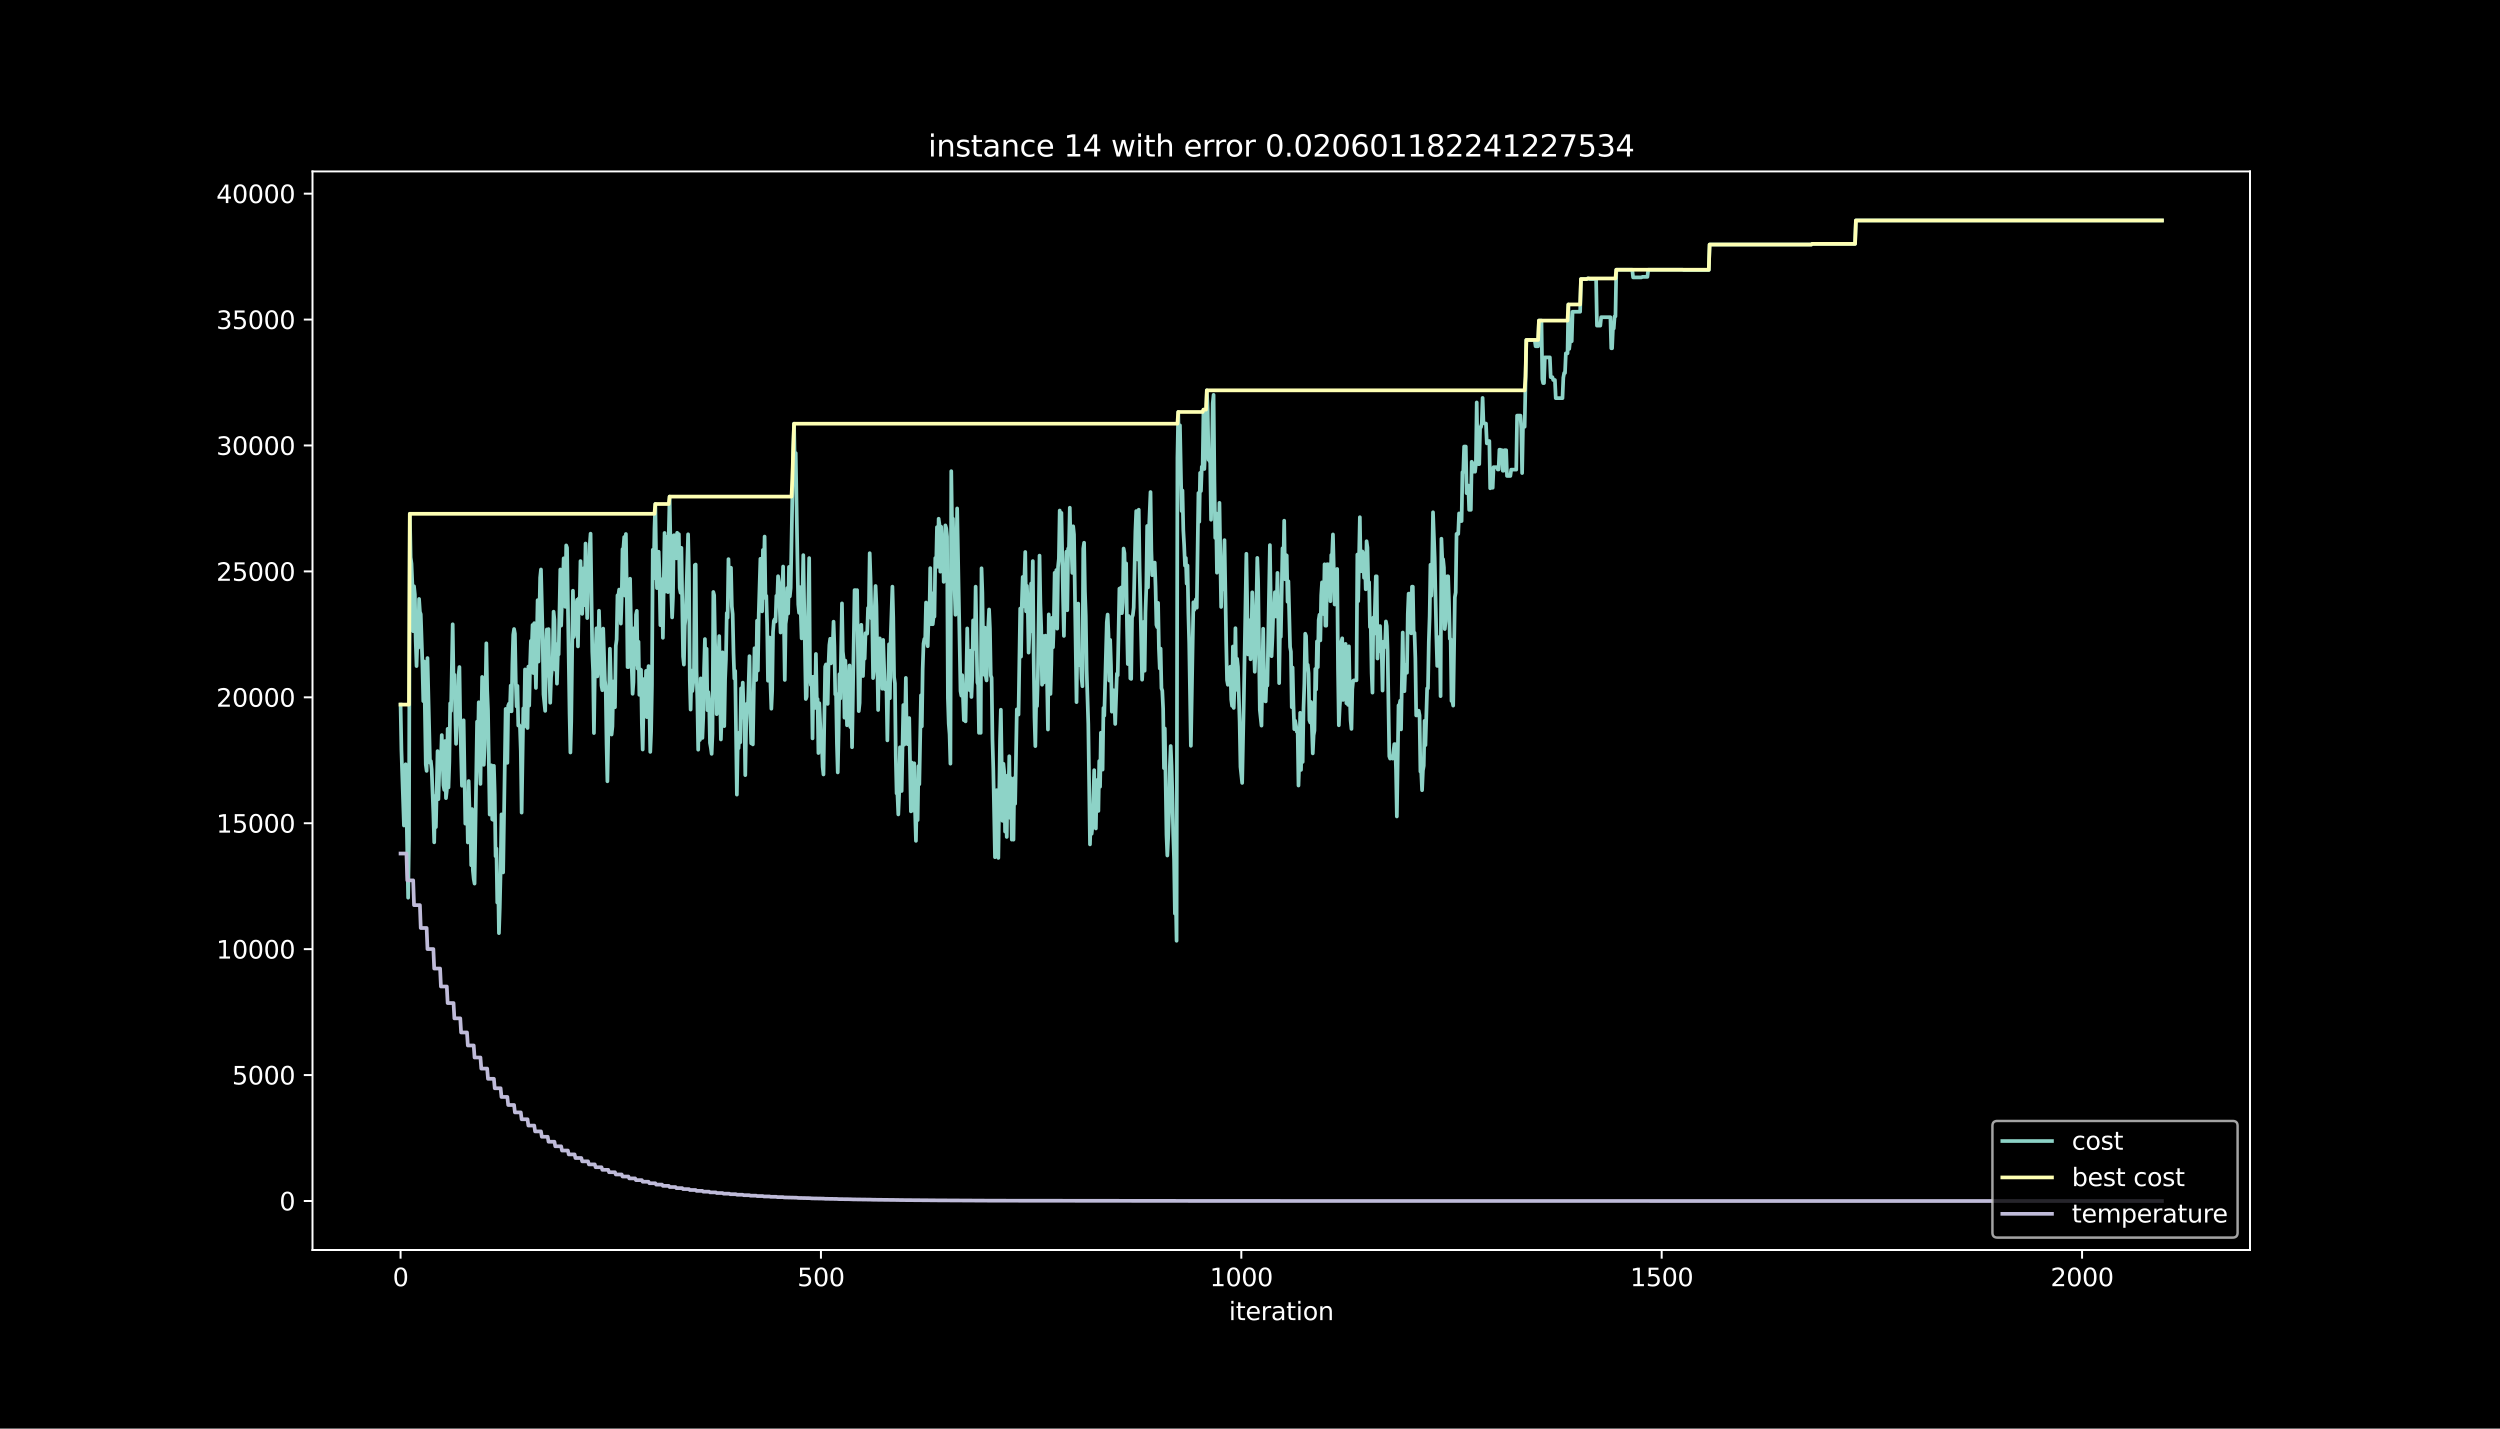 <?xml version="1.0" encoding="utf-8" standalone="no"?>
<!DOCTYPE svg PUBLIC "-//W3C//DTD SVG 1.1//EN"
  "http://www.w3.org/Graphics/SVG/1.1/DTD/svg11.dtd">
<svg height="576pt" version="1.1" viewBox="0 0 1008 576" width="1008pt" xmlns="http://www.w3.org/2000/svg" xmlns:xlink="http://www.w3.org/1999/xlink">
 <defs>
  <style type="text/css">*{stroke-linecap:butt;stroke-linejoin:round;}</style>
 </defs>
 <g id="figure_1">
  <g id="patch_1">
   <path d="M 0 576 
L 1008 576 
L 1008 0 
L 0 0 
z
"/>
  </g>
  <g id="axes_1">
   <g id="patch_2">
    <path d="M 126 504 
L 907.2 504 
L 907.2 69.12 
L 126 69.12 
z
"/>
   </g>
   <g id="matplotlib.axis_1">
    <g id="xtick_1">
     <g id="line2d_1">
      <defs>
       <path d="M 0 0 
L 0 3.5 
" id="m3c1b3f72d4" style="stroke:#ffffff;stroke-width:0.8;"/>
      </defs>
      <g>
       <use style="fill:#ffffff;stroke:#ffffff;stroke-width:0.8;" x="161.509" xlink:href="#m3c1b3f72d4" y="504"/>
      </g>
     </g>
     <g id="text_1">
      <!-- 0 -->
      <g style="fill:#ffffff;" transform="translate(158.328 518.598)scale(0.1 -0.1)">
       <defs>
        <path d="M 2034 4250 
Q 1547 4250 1301 3770 
Q 1056 3291 1056 2328 
Q 1056 1369 1301 889 
Q 1547 409 2034 409 
Q 2525 409 2770 889 
Q 3016 1369 3016 2328 
Q 3016 3291 2770 3770 
Q 2525 4250 2034 4250 
z
M 2034 4750 
Q 2819 4750 3233 4129 
Q 3647 3509 3647 2328 
Q 3647 1150 3233 529 
Q 2819 -91 2034 -91 
Q 1250 -91 836 529 
Q 422 1150 422 2328 
Q 422 3509 836 4129 
Q 1250 4750 2034 4750 
z
" id="DejaVuSans-30" transform="scale(0.016)"/>
       </defs>
       <use xlink:href="#DejaVuSans-30"/>
      </g>
     </g>
    </g>
    <g id="xtick_2">
     <g id="line2d_2">
      <g>
       <use style="fill:#ffffff;stroke:#ffffff;stroke-width:0.8;" x="331.004" xlink:href="#m3c1b3f72d4" y="504"/>
      </g>
     </g>
     <g id="text_2">
      <!-- 500 -->
      <g style="fill:#ffffff;" transform="translate(321.46 518.598)scale(0.1 -0.1)">
       <defs>
        <path d="M 691 4666 
L 3169 4666 
L 3169 4134 
L 1269 4134 
L 1269 2991 
Q 1406 3038 1543 3061 
Q 1681 3084 1819 3084 
Q 2600 3084 3056 2656 
Q 3513 2228 3513 1497 
Q 3513 744 3044 326 
Q 2575 -91 1722 -91 
Q 1428 -91 1123 -41 
Q 819 9 494 109 
L 494 744 
Q 775 591 1075 516 
Q 1375 441 1709 441 
Q 2250 441 2565 725 
Q 2881 1009 2881 1497 
Q 2881 1984 2565 2268 
Q 2250 2553 1709 2553 
Q 1456 2553 1204 2497 
Q 953 2441 691 2322 
L 691 4666 
z
" id="DejaVuSans-35" transform="scale(0.016)"/>
       </defs>
       <use xlink:href="#DejaVuSans-35"/>
       <use x="63.623" xlink:href="#DejaVuSans-30"/>
       <use x="127.246" xlink:href="#DejaVuSans-30"/>
      </g>
     </g>
    </g>
    <g id="xtick_3">
     <g id="line2d_3">
      <g>
       <use style="fill:#ffffff;stroke:#ffffff;stroke-width:0.8;" x="500.498" xlink:href="#m3c1b3f72d4" y="504"/>
      </g>
     </g>
     <g id="text_3">
      <!-- 1000 -->
      <g style="fill:#ffffff;" transform="translate(487.773 518.598)scale(0.1 -0.1)">
       <defs>
        <path d="M 794 531 
L 1825 531 
L 1825 4091 
L 703 3866 
L 703 4441 
L 1819 4666 
L 2450 4666 
L 2450 531 
L 3481 531 
L 3481 0 
L 794 0 
L 794 531 
z
" id="DejaVuSans-31" transform="scale(0.016)"/>
       </defs>
       <use xlink:href="#DejaVuSans-31"/>
       <use x="63.623" xlink:href="#DejaVuSans-30"/>
       <use x="127.246" xlink:href="#DejaVuSans-30"/>
       <use x="190.869" xlink:href="#DejaVuSans-30"/>
      </g>
     </g>
    </g>
    <g id="xtick_4">
     <g id="line2d_4">
      <g>
       <use style="fill:#ffffff;stroke:#ffffff;stroke-width:0.8;" x="669.992" xlink:href="#m3c1b3f72d4" y="504"/>
      </g>
     </g>
     <g id="text_4">
      <!-- 1500 -->
      <g style="fill:#ffffff;" transform="translate(657.267 518.598)scale(0.1 -0.1)">
       <use xlink:href="#DejaVuSans-31"/>
       <use x="63.623" xlink:href="#DejaVuSans-35"/>
       <use x="127.246" xlink:href="#DejaVuSans-30"/>
       <use x="190.869" xlink:href="#DejaVuSans-30"/>
      </g>
     </g>
    </g>
    <g id="xtick_5">
     <g id="line2d_5">
      <g>
       <use style="fill:#ffffff;stroke:#ffffff;stroke-width:0.8;" x="839.487" xlink:href="#m3c1b3f72d4" y="504"/>
      </g>
     </g>
     <g id="text_5">
      <!-- 2000 -->
      <g style="fill:#ffffff;" transform="translate(826.762 518.598)scale(0.1 -0.1)">
       <defs>
        <path d="M 1228 531 
L 3431 531 
L 3431 0 
L 469 0 
L 469 531 
Q 828 903 1448 1529 
Q 2069 2156 2228 2338 
Q 2531 2678 2651 2914 
Q 2772 3150 2772 3378 
Q 2772 3750 2511 3984 
Q 2250 4219 1831 4219 
Q 1534 4219 1204 4116 
Q 875 4013 500 3803 
L 500 4441 
Q 881 4594 1212 4672 
Q 1544 4750 1819 4750 
Q 2544 4750 2975 4387 
Q 3406 4025 3406 3419 
Q 3406 3131 3298 2873 
Q 3191 2616 2906 2266 
Q 2828 2175 2409 1742 
Q 1991 1309 1228 531 
z
" id="DejaVuSans-32" transform="scale(0.016)"/>
       </defs>
       <use xlink:href="#DejaVuSans-32"/>
       <use x="63.623" xlink:href="#DejaVuSans-30"/>
       <use x="127.246" xlink:href="#DejaVuSans-30"/>
       <use x="190.869" xlink:href="#DejaVuSans-30"/>
      </g>
     </g>
    </g>
    <g id="text_6">
     <!-- iteration -->
     <g style="fill:#ffffff;" transform="translate(495.477 532.277)scale(0.1 -0.1)">
      <defs>
       <path d="M 603 3500 
L 1178 3500 
L 1178 0 
L 603 0 
L 603 3500 
z
M 603 4863 
L 1178 4863 
L 1178 4134 
L 603 4134 
L 603 4863 
z
" id="DejaVuSans-69" transform="scale(0.016)"/>
       <path d="M 1172 4494 
L 1172 3500 
L 2356 3500 
L 2356 3053 
L 1172 3053 
L 1172 1153 
Q 1172 725 1289 603 
Q 1406 481 1766 481 
L 2356 481 
L 2356 0 
L 1766 0 
Q 1100 0 847 248 
Q 594 497 594 1153 
L 594 3053 
L 172 3053 
L 172 3500 
L 594 3500 
L 594 4494 
L 1172 4494 
z
" id="DejaVuSans-74" transform="scale(0.016)"/>
       <path d="M 3597 1894 
L 3597 1613 
L 953 1613 
Q 991 1019 1311 708 
Q 1631 397 2203 397 
Q 2534 397 2845 478 
Q 3156 559 3463 722 
L 3463 178 
Q 3153 47 2828 -22 
Q 2503 -91 2169 -91 
Q 1331 -91 842 396 
Q 353 884 353 1716 
Q 353 2575 817 3079 
Q 1281 3584 2069 3584 
Q 2775 3584 3186 3129 
Q 3597 2675 3597 1894 
z
M 3022 2063 
Q 3016 2534 2758 2815 
Q 2500 3097 2075 3097 
Q 1594 3097 1305 2825 
Q 1016 2553 972 2059 
L 3022 2063 
z
" id="DejaVuSans-65" transform="scale(0.016)"/>
       <path d="M 2631 2963 
Q 2534 3019 2420 3045 
Q 2306 3072 2169 3072 
Q 1681 3072 1420 2755 
Q 1159 2438 1159 1844 
L 1159 0 
L 581 0 
L 581 3500 
L 1159 3500 
L 1159 2956 
Q 1341 3275 1631 3429 
Q 1922 3584 2338 3584 
Q 2397 3584 2469 3576 
Q 2541 3569 2628 3553 
L 2631 2963 
z
" id="DejaVuSans-72" transform="scale(0.016)"/>
       <path d="M 2194 1759 
Q 1497 1759 1228 1600 
Q 959 1441 959 1056 
Q 959 750 1161 570 
Q 1363 391 1709 391 
Q 2188 391 2477 730 
Q 2766 1069 2766 1631 
L 2766 1759 
L 2194 1759 
z
M 3341 1997 
L 3341 0 
L 2766 0 
L 2766 531 
Q 2569 213 2275 61 
Q 1981 -91 1556 -91 
Q 1019 -91 701 211 
Q 384 513 384 1019 
Q 384 1609 779 1909 
Q 1175 2209 1959 2209 
L 2766 2209 
L 2766 2266 
Q 2766 2663 2505 2880 
Q 2244 3097 1772 3097 
Q 1472 3097 1187 3025 
Q 903 2953 641 2809 
L 641 3341 
Q 956 3463 1253 3523 
Q 1550 3584 1831 3584 
Q 2591 3584 2966 3190 
Q 3341 2797 3341 1997 
z
" id="DejaVuSans-61" transform="scale(0.016)"/>
       <path d="M 1959 3097 
Q 1497 3097 1228 2736 
Q 959 2375 959 1747 
Q 959 1119 1226 758 
Q 1494 397 1959 397 
Q 2419 397 2687 759 
Q 2956 1122 2956 1747 
Q 2956 2369 2687 2733 
Q 2419 3097 1959 3097 
z
M 1959 3584 
Q 2709 3584 3137 3096 
Q 3566 2609 3566 1747 
Q 3566 888 3137 398 
Q 2709 -91 1959 -91 
Q 1206 -91 779 398 
Q 353 888 353 1747 
Q 353 2609 779 3096 
Q 1206 3584 1959 3584 
z
" id="DejaVuSans-6f" transform="scale(0.016)"/>
       <path d="M 3513 2113 
L 3513 0 
L 2938 0 
L 2938 2094 
Q 2938 2591 2744 2837 
Q 2550 3084 2163 3084 
Q 1697 3084 1428 2787 
Q 1159 2491 1159 1978 
L 1159 0 
L 581 0 
L 581 3500 
L 1159 3500 
L 1159 2956 
Q 1366 3272 1645 3428 
Q 1925 3584 2291 3584 
Q 2894 3584 3203 3211 
Q 3513 2838 3513 2113 
z
" id="DejaVuSans-6e" transform="scale(0.016)"/>
      </defs>
      <use xlink:href="#DejaVuSans-69"/>
      <use x="27.783" xlink:href="#DejaVuSans-74"/>
      <use x="66.992" xlink:href="#DejaVuSans-65"/>
      <use x="128.516" xlink:href="#DejaVuSans-72"/>
      <use x="169.629" xlink:href="#DejaVuSans-61"/>
      <use x="230.908" xlink:href="#DejaVuSans-74"/>
      <use x="270.117" xlink:href="#DejaVuSans-69"/>
      <use x="297.9" xlink:href="#DejaVuSans-6f"/>
      <use x="359.082" xlink:href="#DejaVuSans-6e"/>
     </g>
    </g>
   </g>
   <g id="matplotlib.axis_2">
    <g id="ytick_1">
     <g id="line2d_6">
      <defs>
       <path d="M 0 0 
L -3.5 0 
" id="m325c108109" style="stroke:#ffffff;stroke-width:0.8;"/>
      </defs>
      <g>
       <use style="fill:#ffffff;stroke:#ffffff;stroke-width:0.8;" x="126" xlink:href="#m325c108109" y="484.233"/>
      </g>
     </g>
     <g id="text_7">
      <!-- 0 -->
      <g style="fill:#ffffff;" transform="translate(112.638 488.032)scale(0.1 -0.1)">
       <use xlink:href="#DejaVuSans-30"/>
      </g>
     </g>
    </g>
    <g id="ytick_2">
     <g id="line2d_7">
      <g>
       <use style="fill:#ffffff;stroke:#ffffff;stroke-width:0.8;" x="126" xlink:href="#m325c108109" y="433.464"/>
      </g>
     </g>
     <g id="text_8">
      <!-- 5000 -->
      <g style="fill:#ffffff;" transform="translate(93.55 437.263)scale(0.1 -0.1)">
       <use xlink:href="#DejaVuSans-35"/>
       <use x="63.623" xlink:href="#DejaVuSans-30"/>
       <use x="127.246" xlink:href="#DejaVuSans-30"/>
       <use x="190.869" xlink:href="#DejaVuSans-30"/>
      </g>
     </g>
    </g>
    <g id="ytick_3">
     <g id="line2d_8">
      <g>
       <use style="fill:#ffffff;stroke:#ffffff;stroke-width:0.8;" x="126" xlink:href="#m325c108109" y="382.695"/>
      </g>
     </g>
     <g id="text_9">
      <!-- 10000 -->
      <g style="fill:#ffffff;" transform="translate(87.188 386.495)scale(0.1 -0.1)">
       <use xlink:href="#DejaVuSans-31"/>
       <use x="63.623" xlink:href="#DejaVuSans-30"/>
       <use x="127.246" xlink:href="#DejaVuSans-30"/>
       <use x="190.869" xlink:href="#DejaVuSans-30"/>
       <use x="254.492" xlink:href="#DejaVuSans-30"/>
      </g>
     </g>
    </g>
    <g id="ytick_4">
     <g id="line2d_9">
      <g>
       <use style="fill:#ffffff;stroke:#ffffff;stroke-width:0.8;" x="126" xlink:href="#m325c108109" y="331.927"/>
      </g>
     </g>
     <g id="text_10">
      <!-- 15000 -->
      <g style="fill:#ffffff;" transform="translate(87.188 335.726)scale(0.1 -0.1)">
       <use xlink:href="#DejaVuSans-31"/>
       <use x="63.623" xlink:href="#DejaVuSans-35"/>
       <use x="127.246" xlink:href="#DejaVuSans-30"/>
       <use x="190.869" xlink:href="#DejaVuSans-30"/>
       <use x="254.492" xlink:href="#DejaVuSans-30"/>
      </g>
     </g>
    </g>
    <g id="ytick_5">
     <g id="line2d_10">
      <g>
       <use style="fill:#ffffff;stroke:#ffffff;stroke-width:0.8;" x="126" xlink:href="#m325c108109" y="281.158"/>
      </g>
     </g>
     <g id="text_11">
      <!-- 20000 -->
      <g style="fill:#ffffff;" transform="translate(87.188 284.957)scale(0.1 -0.1)">
       <use xlink:href="#DejaVuSans-32"/>
       <use x="63.623" xlink:href="#DejaVuSans-30"/>
       <use x="127.246" xlink:href="#DejaVuSans-30"/>
       <use x="190.869" xlink:href="#DejaVuSans-30"/>
       <use x="254.492" xlink:href="#DejaVuSans-30"/>
      </g>
     </g>
    </g>
    <g id="ytick_6">
     <g id="line2d_11">
      <g>
       <use style="fill:#ffffff;stroke:#ffffff;stroke-width:0.8;" x="126" xlink:href="#m325c108109" y="230.39"/>
      </g>
     </g>
     <g id="text_12">
      <!-- 25000 -->
      <g style="fill:#ffffff;" transform="translate(87.188 234.189)scale(0.1 -0.1)">
       <use xlink:href="#DejaVuSans-32"/>
       <use x="63.623" xlink:href="#DejaVuSans-35"/>
       <use x="127.246" xlink:href="#DejaVuSans-30"/>
       <use x="190.869" xlink:href="#DejaVuSans-30"/>
       <use x="254.492" xlink:href="#DejaVuSans-30"/>
      </g>
     </g>
    </g>
    <g id="ytick_7">
     <g id="line2d_12">
      <g>
       <use style="fill:#ffffff;stroke:#ffffff;stroke-width:0.8;" x="126" xlink:href="#m325c108109" y="179.621"/>
      </g>
     </g>
     <g id="text_13">
      <!-- 30000 -->
      <g style="fill:#ffffff;" transform="translate(87.188 183.42)scale(0.1 -0.1)">
       <defs>
        <path d="M 2597 2516 
Q 3050 2419 3304 2112 
Q 3559 1806 3559 1356 
Q 3559 666 3084 287 
Q 2609 -91 1734 -91 
Q 1441 -91 1130 -33 
Q 819 25 488 141 
L 488 750 
Q 750 597 1062 519 
Q 1375 441 1716 441 
Q 2309 441 2620 675 
Q 2931 909 2931 1356 
Q 2931 1769 2642 2001 
Q 2353 2234 1838 2234 
L 1294 2234 
L 1294 2753 
L 1863 2753 
Q 2328 2753 2575 2939 
Q 2822 3125 2822 3475 
Q 2822 3834 2567 4026 
Q 2313 4219 1838 4219 
Q 1578 4219 1281 4162 
Q 984 4106 628 3988 
L 628 4550 
Q 988 4650 1302 4700 
Q 1616 4750 1894 4750 
Q 2613 4750 3031 4423 
Q 3450 4097 3450 3541 
Q 3450 3153 3228 2886 
Q 3006 2619 2597 2516 
z
" id="DejaVuSans-33" transform="scale(0.016)"/>
       </defs>
       <use xlink:href="#DejaVuSans-33"/>
       <use x="63.623" xlink:href="#DejaVuSans-30"/>
       <use x="127.246" xlink:href="#DejaVuSans-30"/>
       <use x="190.869" xlink:href="#DejaVuSans-30"/>
       <use x="254.492" xlink:href="#DejaVuSans-30"/>
      </g>
     </g>
    </g>
    <g id="ytick_8">
     <g id="line2d_13">
      <g>
       <use style="fill:#ffffff;stroke:#ffffff;stroke-width:0.8;" x="126" xlink:href="#m325c108109" y="128.852"/>
      </g>
     </g>
     <g id="text_14">
      <!-- 35000 -->
      <g style="fill:#ffffff;" transform="translate(87.188 132.652)scale(0.1 -0.1)">
       <use xlink:href="#DejaVuSans-33"/>
       <use x="63.623" xlink:href="#DejaVuSans-35"/>
       <use x="127.246" xlink:href="#DejaVuSans-30"/>
       <use x="190.869" xlink:href="#DejaVuSans-30"/>
       <use x="254.492" xlink:href="#DejaVuSans-30"/>
      </g>
     </g>
    </g>
    <g id="ytick_9">
     <g id="line2d_14">
      <g>
       <use style="fill:#ffffff;stroke:#ffffff;stroke-width:0.8;" x="126" xlink:href="#m325c108109" y="78.084"/>
      </g>
     </g>
     <g id="text_15">
      <!-- 40000 -->
      <g style="fill:#ffffff;" transform="translate(87.188 81.883)scale(0.1 -0.1)">
       <defs>
        <path d="M 2419 4116 
L 825 1625 
L 2419 1625 
L 2419 4116 
z
M 2253 4666 
L 3047 4666 
L 3047 1625 
L 3713 1625 
L 3713 1100 
L 3047 1100 
L 3047 0 
L 2419 0 
L 2419 1100 
L 313 1100 
L 313 1709 
L 2253 4666 
z
" id="DejaVuSans-34" transform="scale(0.016)"/>
       </defs>
       <use xlink:href="#DejaVuSans-34"/>
       <use x="63.623" xlink:href="#DejaVuSans-30"/>
       <use x="127.246" xlink:href="#DejaVuSans-30"/>
       <use x="190.869" xlink:href="#DejaVuSans-30"/>
       <use x="254.492" xlink:href="#DejaVuSans-30"/>
      </g>
     </g>
    </g>
   </g>
   <g id="line2d_15">
    <path clip-path="url(#p7e33acf8aa)" d="M 161.509 284.103 
L 161.848 302.217 
L 162.865 332.841 
L 163.204 317.945 
L 163.543 308.147 
L 164.56 361.962 
L 164.899 338.019 
L 165.238 207.158 
L 165.577 224.734 
L 165.916 227.272 
L 166.255 235.538 
L 166.594 254.495 
L 166.933 236.38 
L 167.272 239.772 
L 167.611 258.434 
L 167.95 268.557 
L 168.289 258.211 
L 168.628 261.196 
L 168.967 241.498 
L 169.306 246.717 
L 169.645 247.651 
L 170.323 267.796 
L 170.662 282.691 
L 171.001 266.699 
L 171.679 308.289 
L 172.018 310.827 
L 172.357 265.329 
L 173.374 307.538 
L 173.713 306.867 
L 174.052 310.259 
L 174.73 328.038 
L 175.069 339.623 
L 175.408 320.961 
L 175.747 333.48 
L 176.425 302.847 
L 176.764 322.23 
L 177.103 310.34 
L 177.442 306.949 
L 177.781 306.735 
L 178.12 296.389 
L 178.798 316.595 
L 179.137 318.483 
L 179.476 298.785 
L 179.814 321.804 
L 180.153 318.717 
L 180.492 293.871 
L 180.831 317.488 
L 181.17 307.192 
L 181.509 283.575 
L 181.848 286.662 
L 182.526 251.712 
L 182.865 275.33 
L 183.204 272.04 
L 183.882 299.922 
L 184.221 288.032 
L 184.56 291.424 
L 184.899 272.04 
L 185.238 268.953 
L 185.577 291.586 
L 186.255 316.828 
L 186.594 313.437 
L 186.933 290.418 
L 187.611 332.099 
L 187.95 330.211 
L 188.289 320.301 
L 188.628 339.684 
L 188.967 314.919 
L 189.306 326.809 
L 189.645 329.896 
L 189.984 348.853 
L 190.323 326.22 
L 190.662 350.985 
L 191.001 354.377 
L 191.34 356.265 
L 192.357 290.967 
L 192.696 301.263 
L 193.035 283.148 
L 193.374 306.167 
L 193.713 316.077 
L 194.391 272.944 
L 195.069 308.38 
L 195.408 300.115 
L 196.086 259.378 
L 196.425 278.183 
L 196.764 286.448 
L 197.442 328.424 
L 198.12 308.573 
L 198.459 330.353 
L 198.798 330.566 
L 199.137 308.787 
L 199.476 320.372 
L 199.815 345.218 
L 200.154 342.131 
L 200.493 363.911 
L 200.832 353.615 
L 201.171 376.248 
L 201.51 365.881 
L 201.849 350.985 
L 202.188 328.353 
L 202.527 348.467 
L 202.866 351.757 
L 203.883 285.829 
L 204.222 304.491 
L 204.561 307.578 
L 204.9 284.56 
L 205.239 283.707 
L 205.578 286.794 
L 205.917 276.427 
L 206.256 286.794 
L 206.595 267.837 
L 206.934 255.947 
L 207.273 253.621 
L 207.612 255.51 
L 207.951 274.467 
L 208.29 284.814 
L 208.629 276.548 
L 208.968 292.541 
L 209.307 292.327 
L 209.646 292.997 
L 209.985 302.796 
L 210.323 327.642 
L 211.001 285.626 
L 211.34 292.937 
L 211.679 269.918 
L 212.018 270.131 
L 212.357 273.421 
L 212.696 293.536 
L 213.035 268.771 
L 213.374 284.509 
L 213.713 268.771 
L 214.052 258.404 
L 214.391 261.795 
L 214.73 251.997 
L 215.069 271.38 
L 215.408 251.266 
L 215.747 261.633 
L 216.086 277.371 
L 216.764 241.995 
L 217.103 266.76 
L 217.781 232.908 
L 218.12 229.618 
L 218.798 256.921 
L 219.137 279.94 
L 219.815 286.621 
L 220.154 261.775 
L 220.493 253.794 
L 220.832 272.456 
L 221.171 253.652 
L 221.51 271.766 
L 221.849 283.351 
L 222.188 273.005 
L 222.866 266.324 
L 223.205 246.625 
L 223.544 249.915 
L 223.883 270.03 
L 224.222 259.663 
L 224.561 275.655 
L 224.9 264.069 
L 225.239 263.856 
L 225.917 229.618 
L 226.256 252.251 
L 226.595 241.955 
L 226.934 237 
L 227.273 225.11 
L 227.612 233.09 
L 227.951 244.676 
L 228.29 219.911 
L 228.629 220.845 
L 229.646 287.667 
L 229.985 303.405 
L 230.324 290.885 
L 231.002 238.177 
L 231.341 256.84 
L 231.68 255.023 
L 232.019 244.656 
L 232.358 243.965 
L 232.697 241.833 
L 233.036 260.638 
L 233.375 241.254 
L 233.714 244.341 
L 234.053 226.227 
L 234.392 239.741 
L 234.731 247.509 
L 235.409 229.1 
L 235.748 243.996 
L 236.087 219.149 
L 236.426 238.848 
L 236.765 249.215 
L 237.104 230.41 
L 237.443 234.766 
L 237.782 219.87 
L 238.121 215.179 
L 238.799 262.739 
L 239.138 270.72 
L 239.477 295.566 
L 239.816 271.949 
L 240.494 253.337 
L 240.833 272.72 
L 241.171 270.182 
L 241.51 246.24 
L 241.849 257.744 
L 242.188 257.744 
L 242.527 276.406 
L 242.866 278.295 
L 243.205 253.449 
L 243.883 274.193 
L 244.222 277.483 
L 244.561 300.115 
L 244.9 315.011 
L 245.917 261.562 
L 246.256 273.147 
L 246.595 296.165 
L 246.934 292.876 
L 247.273 274.761 
L 247.612 277.848 
L 247.951 285.159 
L 248.29 260.394 
L 248.629 257.855 
L 248.968 240.036 
L 249.307 240.249 
L 249.646 237.71 
L 249.985 241.102 
L 250.324 251.448 
L 250.663 241.102 
L 251.002 221.404 
L 251.341 221.19 
L 251.68 216.54 
L 252.019 240.157 
L 252.358 215.311 
L 252.697 236.786 
L 253.036 268.974 
L 253.375 268.974 
L 254.053 233.334 
L 254.731 269.441 
L 255.07 279.737 
L 255.409 275.046 
L 255.748 253.266 
L 256.087 267.948 
L 256.426 247.834 
L 256.765 246.3 
L 257.104 269.583 
L 257.443 258.759 
L 257.782 280.163 
L 258.121 269.867 
L 258.46 270.081 
L 258.799 291.86 
L 259.138 302.207 
L 259.477 284.093 
L 259.816 273.726 
L 260.155 282.387 
L 260.494 270.497 
L 260.833 289.159 
L 261.172 274.264 
L 261.511 268.568 
L 262.189 303.161 
L 262.528 294.896 
L 262.867 276.234 
L 263.206 221.657 
L 263.545 233.243 
L 263.884 213.128 
L 264.223 203.218 
L 264.562 226.836 
L 264.901 237.132 
L 265.24 234.045 
L 265.579 222.46 
L 265.918 232.37 
L 266.257 252.068 
L 266.935 233.547 
L 267.274 257.165 
L 267.952 214.885 
L 268.291 238.502 
L 268.63 216.418 
L 269.308 238.736 
L 269.647 215.118 
L 269.986 200.223 
L 270.664 238.594 
L 271.003 248.94 
L 271.342 240.675 
L 271.68 215.829 
L 272.019 215.829 
L 272.358 223.81 
L 272.697 225.12 
L 273.036 214.824 
L 273.375 217.911 
L 273.714 215.372 
L 274.053 237.101 
L 274.392 238.99 
L 274.731 220.876 
L 275.409 264.679 
L 275.748 267.969 
L 276.087 252.23 
L 276.426 249.144 
L 277.104 227.313 
L 277.443 215.423 
L 277.782 231.161 
L 278.121 274.071 
L 278.46 286.103 
L 278.799 270.365 
L 279.138 278.63 
L 279.477 275.239 
L 279.816 270.06 
L 280.155 227.831 
L 280.494 227.618 
L 280.833 270.273 
L 281.172 282.163 
L 281.511 302.278 
L 281.85 283.473 
L 282.189 298.369 
L 282.528 273.523 
L 282.867 281.788 
L 283.206 297.526 
L 283.545 289.261 
L 283.884 269.563 
L 284.223 257.673 
L 284.562 276.477 
L 284.901 261.582 
L 285.24 286.347 
L 285.579 279.036 
L 285.918 282.346 
L 286.257 299.526 
L 286.596 301.415 
L 286.935 303.953 
L 287.274 295.688 
L 287.613 238.685 
L 287.952 239.995 
L 288.291 258.658 
L 288.63 269.004 
L 288.969 287.961 
L 289.308 287.027 
L 289.647 268.365 
L 289.986 256.475 
L 290.664 298.156 
L 291.003 287.86 
L 291.342 263.014 
L 291.681 270.994 
L 292.02 292.774 
L 292.359 273.817 
L 292.698 265.836 
L 293.037 247.174 
L 293.376 249.062 
L 293.715 225.445 
L 294.054 237.964 
L 294.393 240.503 
L 294.732 228.917 
L 295.071 244.483 
L 295.41 247.57 
L 295.749 263.308 
L 296.088 273.604 
L 296.427 270.517 
L 297.105 320.392 
L 297.444 300.278 
L 297.783 301.679 
L 298.122 295.302 
L 298.461 299.323 
L 298.8 277.543 
L 299.139 285.524 
L 299.478 275.228 
L 299.817 286.184 
L 300.156 290.307 
L 300.495 312.533 
L 300.834 293.15 
L 301.173 283.717 
L 301.512 286.804 
L 302.189 264.567 
L 302.528 287.2 
L 302.867 299.719 
L 303.206 280.762 
L 303.545 300.146 
L 304.223 261.369 
L 304.562 262.303 
L 304.901 274.193 
L 305.24 250.25 
L 305.579 270.365 
L 305.918 247.732 
L 306.596 225.303 
L 306.935 243.965 
L 307.274 246.504 
L 307.613 221.739 
L 307.952 232.085 
L 308.291 216.347 
L 308.63 241.193 
L 308.969 240.259 
L 309.308 251.844 
L 309.647 274.477 
L 309.986 259.582 
L 310.325 257.043 
L 310.664 275.848 
L 311.003 285.758 
L 311.342 278.447 
L 311.681 254.83 
L 312.02 250.342 
L 312.359 249.672 
L 312.698 250.606 
L 313.037 240.239 
L 313.376 242.127 
L 313.715 232.329 
L 314.054 234.867 
L 314.732 255.033 
L 315.071 235.334 
L 315.41 238.726 
L 315.749 228.43 
L 316.427 274.152 
L 316.766 251.519 
L 317.105 248.981 
L 317.444 237.091 
L 317.783 247.387 
L 318.122 228.582 
L 318.461 240.472 
L 318.8 237.081 
L 319.817 181.134 
L 320.156 170.838 
L 320.495 190.953 
L 320.834 182.687 
L 321.512 224.744 
L 321.851 243.701 
L 322.19 247.092 
L 322.529 236.726 
L 323.207 257.388 
L 323.885 223.83 
L 324.902 281.839 
L 325.241 280.904 
L 325.919 243.133 
L 326.258 225.018 
L 326.597 272.873 
L 326.936 276.163 
L 327.275 272.873 
L 327.614 297.719 
L 327.953 272.873 
L 328.292 285.453 
L 328.631 285.453 
L 328.97 263.674 
L 329.309 281.635 
L 329.648 281.849 
L 329.987 303.628 
L 330.326 283.514 
L 331.004 299.09 
L 331.343 298.876 
L 331.682 309.172 
L 332.021 312.259 
L 332.699 268.832 
L 333.037 267.897 
L 333.376 271.289 
L 333.715 283.808 
L 334.054 268.07 
L 334.393 260.089 
L 334.732 257.551 
L 335.071 267.461 
L 335.749 260.566 
L 336.088 250.656 
L 336.427 260.566 
L 336.766 279.95 
L 337.105 279.737 
L 337.444 299.851 
L 337.783 311.437 
L 338.122 295.445 
L 338.461 271.827 
L 338.8 281.625 
L 339.478 243.285 
L 339.817 262.668 
L 340.156 265.755 
L 340.495 289.373 
L 340.834 266.354 
L 341.173 276.701 
L 341.512 292.439 
L 341.851 282.092 
L 342.19 280.204 
L 342.529 268.314 
L 342.868 293.16 
L 343.207 278.264 
L 343.546 301.283 
L 344.563 237.934 
L 344.902 237.934 
L 345.241 245.915 
L 345.58 237.934 
L 346.258 286.722 
L 346.597 283.433 
L 346.936 263.318 
L 347.275 251.915 
L 347.953 272.578 
L 348.292 262.668 
L 348.631 265.593 
L 348.97 255.297 
L 349.309 255.5 
L 349.648 255.5 
L 349.987 245.133 
L 350.326 246.067 
L 350.665 223.048 
L 351.004 233.344 
L 351.343 249.336 
L 351.682 248.555 
L 352.021 273.401 
L 352.36 270.314 
L 352.699 245.549 
L 353.038 236.269 
L 353.377 244.534 
L 354.055 286.266 
L 354.394 267.309 
L 354.733 257.399 
L 355.072 267.309 
L 355.411 259.043 
L 355.75 277.706 
L 356.089 258.008 
L 356.767 277.858 
L 357.106 275.32 
L 357.445 278.407 
L 357.784 298.521 
L 358.462 259.744 
L 358.801 281.524 
L 359.14 256.678 
L 359.818 236.533 
L 360.157 249.052 
L 360.496 272.995 
L 360.835 275.533 
L 361.174 304.999 
L 361.513 319.895 
L 361.852 320.108 
L 362.191 328.373 
L 362.53 320.108 
L 362.869 301.303 
L 363.208 303.192 
L 363.546 318.93 
L 364.224 284.275 
L 364.563 300.268 
L 364.902 292.287 
L 365.241 273.33 
L 365.58 296.947 
L 365.919 300.034 
L 366.258 299.821 
L 366.597 289.525 
L 367.275 327.144 
L 367.614 307.446 
L 367.953 326.83 
L 368.292 323.743 
L 368.631 307.751 
L 368.97 327.449 
L 369.309 339.034 
L 369.648 320.372 
L 369.987 330.668 
L 370.326 308.888 
L 370.665 316.199 
L 371.343 280.346 
L 371.682 292.865 
L 372.021 269.847 
L 372.36 259.5 
L 372.699 257.612 
L 373.038 257.825 
L 373.377 242.929 
L 373.716 258.668 
L 374.055 260.556 
L 374.394 248.971 
L 374.733 248.758 
L 375.072 229.059 
L 375.411 251.692 
L 375.75 239.173 
L 376.089 251.692 
L 376.428 248.402 
L 376.767 248.616 
L 377.106 224.998 
L 377.445 228.288 
L 377.784 212.549 
L 378.123 228.542 
L 378.462 209.158 
L 378.801 211.697 
L 379.14 230.501 
L 379.479 212.387 
L 379.818 220.368 
L 380.157 217.829 
L 380.496 234.603 
L 380.835 227.831 
L 381.174 211.839 
L 381.513 212.996 
L 381.852 216.388 
L 382.191 281.503 
L 382.53 291.799 
L 382.869 296.023 
L 383.208 307.913 
L 383.547 189.978 
L 383.886 213.382 
L 384.225 209.128 
L 384.564 227.242 
L 385.242 247.884 
L 385.92 205.005 
L 387.276 278.599 
L 387.615 280.488 
L 387.954 272.223 
L 388.632 290.398 
L 388.971 280.488 
L 389.31 290.855 
L 389.988 253.388 
L 390.327 269.38 
L 390.666 268.446 
L 391.005 278.356 
L 391.344 262.364 
L 391.683 281.026 
L 392.022 272.761 
L 392.361 250.128 
L 392.7 261.714 
L 393.039 258.322 
L 393.378 236.543 
L 394.055 275.168 
L 394.394 276.102 
L 394.733 295.485 
L 395.072 276.823 
L 395.411 295.485 
L 395.75 229.131 
L 396.089 239.041 
L 396.428 261.673 
L 396.767 272.04 
L 397.106 253.083 
L 397.445 272.467 
L 397.784 274.355 
L 398.123 259.46 
L 398.801 245.742 
L 399.14 253.54 
L 399.479 272.345 
L 399.818 273.279 
L 400.157 298.044 
L 400.496 309.934 
L 401.174 345.624 
L 401.513 342.537 
L 401.852 318.595 
L 402.53 345.919 
L 403.208 298.054 
L 403.547 286.164 
L 404.225 330.962 
L 404.564 307.944 
L 404.903 311.335 
L 405.242 335.278 
L 405.581 324.931 
L 405.92 337.45 
L 406.259 312.686 
L 406.598 323.032 
L 406.937 304.918 
L 407.276 329.764 
L 407.615 313.772 
L 407.954 338.537 
L 408.293 328.19 
L 408.632 338.557 
L 408.971 313.711 
L 409.31 324.058 
L 409.988 286.012 
L 410.327 287.9 
L 410.666 288.114 
L 411.344 245.366 
L 411.683 264.75 
L 412.022 242.97 
L 412.361 232.623 
L 412.7 244.513 
L 413.378 222.561 
L 413.717 246.504 
L 414.056 236.208 
L 414.395 244.473 
L 414.734 263.135 
L 415.073 254.87 
L 415.412 254.657 
L 415.751 235.274 
L 416.09 245.184 
L 416.429 226.227 
L 416.768 264.394 
L 417.107 289.241 
L 417.446 300.826 
L 417.785 282.163 
L 418.124 284.702 
L 418.463 272.812 
L 419.141 224.023 
L 419.48 243.265 
L 419.819 253.063 
L 420.158 276.081 
L 420.497 256.383 
L 420.836 275.188 
L 421.175 263.602 
L 421.514 256.292 
L 421.853 263.602 
L 422.192 275.188 
L 422.531 294.145 
L 422.87 247.722 
L 423.209 272.487 
L 423.548 279.798 
L 423.887 267.908 
L 424.226 249.103 
L 424.565 260.993 
L 424.903 250.646 
L 425.242 230.948 
L 425.581 245.844 
L 425.92 229.851 
L 426.259 253.469 
L 426.598 228.623 
L 426.937 225.231 
L 427.276 205.848 
L 427.615 208.336 
L 427.954 206.792 
L 428.632 241.488 
L 428.971 256.403 
L 429.31 234.624 
L 429.649 234.319 
L 429.988 222.429 
L 430.327 246.047 
L 430.666 221.2 
L 431.005 220.703 
L 431.344 204.711 
L 431.683 220.703 
L 432.022 220.703 
L 432.361 230.999 
L 432.7 212.194 
L 433.039 215.504 
L 434.056 283.098 
L 434.395 258.251 
L 434.734 243.356 
L 435.073 268.202 
L 435.412 267.268 
L 435.751 264.181 
L 436.09 273.604 
L 436.429 276.691 
L 436.768 221.2 
L 437.107 218.835 
L 437.446 238.533 
L 437.785 248.331 
L 438.124 270.111 
L 438.802 291.992 
L 439.48 340.456 
L 439.819 328.871 
L 440.158 336.181 
L 440.497 332.79 
L 441.175 310.533 
L 441.514 330.647 
L 441.853 334.039 
L 442.192 315.376 
L 442.531 314.442 
L 442.87 326.962 
L 443.209 306.847 
L 443.548 317.214 
L 443.887 295.434 
L 444.226 298.724 
L 444.565 310.31 
L 444.904 285.463 
L 445.243 288.55 
L 446.26 250.87 
L 446.599 247.783 
L 446.938 255.764 
L 447.277 274.426 
L 447.616 257.998 
L 447.955 268.365 
L 448.294 286.946 
L 448.633 283.727 
L 448.972 278.305 
L 449.311 281.595 
L 449.65 291.891 
L 450.328 271.634 
L 450.667 272.284 
L 451.345 237.335 
L 451.684 247.245 
L 452.023 236.878 
L 452.362 247.224 
L 452.701 242.95 
L 453.04 221.17 
L 453.379 223.059 
L 453.718 239.051 
L 454.057 227.161 
L 454.396 252.007 
L 454.735 267.745 
L 455.074 248.362 
L 455.412 251.753 
L 455.751 273.533 
L 456.09 273.746 
L 456.429 248.981 
L 456.768 248.047 
L 457.107 244.96 
L 457.785 214.326 
L 458.124 206.061 
L 458.463 214.042 
L 458.802 225.627 
L 459.141 205.513 
L 459.48 229.131 
L 460.497 274.051 
L 460.836 266.74 
L 461.175 250.748 
L 461.514 270.446 
L 461.853 246.828 
L 462.192 236.918 
L 462.531 212.072 
L 462.87 236.837 
L 463.209 215.057 
L 463.887 198.395 
L 464.226 222.013 
L 464.565 231.923 
L 464.904 230.034 
L 465.243 229.364 
L 465.582 226.826 
L 465.921 236.624 
L 466.26 251.946 
L 466.599 252.88 
L 466.938 243.082 
L 467.277 261.531 
L 467.616 269.512 
L 467.955 261.531 
L 468.294 277.523 
L 468.633 278.457 
L 468.972 285.768 
L 469.311 309.71 
L 469.65 293.718 
L 470.328 336.679 
L 470.667 344.944 
L 471.006 337.633 
L 471.345 327.723 
L 471.684 309.061 
L 472.023 300.796 
L 472.362 308.776 
L 472.701 320.666 
L 473.04 336.658 
L 473.379 346.569 
L 473.718 368.348 
L 474.057 360.367 
L 474.396 379.324 
L 474.735 184.769 
L 475.074 166.106 
L 475.413 190.871 
L 475.752 171.488 
L 476.43 206.031 
L 476.769 197.766 
L 477.108 213.758 
L 477.447 219.799 
L 477.786 228.064 
L 478.125 224.978 
L 478.464 235.324 
L 478.803 228.014 
L 479.142 246.971 
L 479.481 259.277 
L 480.159 300.714 
L 481.176 242.838 
L 481.515 245.925 
L 482.193 241.64 
L 482.532 245.031 
L 483.21 198.781 
L 483.549 210.366 
L 483.888 190.668 
L 484.227 197.979 
L 484.566 188.181 
L 484.905 188.181 
L 485.244 165.162 
L 485.583 189.105 
L 486.26 173.112 
L 486.599 157.374 
L 486.938 165.284 
L 487.277 185.398 
L 487.616 185.612 
L 487.955 186.546 
L 488.294 209.564 
L 488.972 162.603 
L 489.311 159.212 
L 489.65 193.867 
L 489.989 216.885 
L 490.328 206.975 
L 490.667 230.918 
L 491.006 207.899 
L 491.345 227.597 
L 491.684 202.751 
L 492.362 244.727 
L 492.701 225.77 
L 493.04 237.66 
L 493.379 229.679 
L 493.718 217.789 
L 494.396 258.231 
L 494.735 274.223 
L 495.074 276.112 
L 495.413 275.178 
L 496.091 268.801 
L 496.43 282.072 
L 496.769 284.61 
L 497.108 260.668 
L 497.447 285.433 
L 497.786 275.066 
L 498.125 253.286 
L 498.464 278.132 
L 498.803 265.613 
L 499.142 268.903 
L 499.82 291.089 
L 500.159 309.203 
L 500.837 315.681 
L 501.515 281.828 
L 502.532 223.282 
L 503.21 263.866 
L 503.549 261.978 
L 503.888 250.088 
L 504.227 265.826 
L 504.566 258.515 
L 504.905 238.817 
L 505.922 270.852 
L 506.261 261.054 
L 506.939 224.947 
L 507.278 234.329 
L 507.956 286.194 
L 508.634 292.571 
L 509.312 253.499 
L 509.651 272.304 
L 509.99 282.6 
L 510.329 282.813 
L 510.668 273.015 
L 511.007 276.406 
L 512.024 219.779 
L 512.702 264.577 
L 513.041 257.267 
L 513.38 246.971 
L 513.719 246.757 
L 514.058 238.777 
L 514.397 248.575 
L 514.736 245.488 
L 515.075 230.989 
L 515.414 249.946 
L 515.753 275.442 
L 516.092 253.662 
L 516.431 256.749 
L 517.108 221.058 
L 517.447 229.323 
L 517.786 209.94 
L 518.125 233.558 
L 518.464 223.759 
L 518.803 223.972 
L 519.142 242.635 
L 519.481 234.37 
L 520.159 260.851 
L 520.498 262.739 
L 520.837 285.138 
L 521.176 269.146 
L 521.515 284.194 
L 521.854 293.993 
L 522.193 290.601 
L 522.532 292.49 
L 522.871 295.028 
L 523.21 294.094 
L 523.549 316.727 
L 523.888 306.36 
L 524.227 287.403 
L 524.566 310.421 
L 524.905 292.307 
L 525.244 307.203 
L 525.583 285.423 
L 525.922 275.624 
L 526.261 255.51 
L 526.6 256.444 
L 526.939 268.964 
L 527.278 268.029 
L 527.617 271.421 
L 527.956 290.378 
L 528.295 291.312 
L 528.634 283.047 
L 529.312 303.76 
L 529.651 296.45 
L 529.99 294.561 
L 530.329 269.715 
L 530.668 277.98 
L 531.007 258.597 
L 531.346 268.994 
L 531.685 250.037 
L 532.024 247.854 
L 532.363 258.201 
L 532.702 240.086 
L 533.041 234.806 
L 533.38 235.741 
L 533.719 247.631 
L 534.058 227.516 
L 534.397 252.281 
L 534.736 252.281 
L 535.075 227.516 
L 535.414 227.516 
L 535.753 237.883 
L 536.092 227.516 
L 536.431 242.412 
L 536.77 223.749 
L 537.109 223.749 
L 537.448 215.484 
L 538.126 243.742 
L 538.465 233.943 
L 538.804 241.924 
L 539.143 229.405 
L 539.482 269.796 
L 539.821 292.429 
L 540.16 285.118 
L 540.499 280.224 
L 540.838 258.769 
L 541.177 257.368 
L 541.516 282.214 
L 541.855 266.476 
L 542.194 278.995 
L 542.533 259.612 
L 542.872 283.554 
L 543.211 281.666 
L 543.55 284.204 
L 543.889 260.587 
L 544.228 280.214 
L 544.567 290.51 
L 544.906 293.901 
L 545.245 277.909 
L 545.584 274.518 
L 545.923 274.304 
L 546.94 274.304 
L 547.278 223.587 
L 547.617 242.391 
L 548.295 208.539 
L 548.634 230.319 
L 548.973 230.319 
L 549.312 222.338 
L 549.651 223.272 
L 549.99 232.969 
L 550.329 225.089 
L 550.668 237.609 
L 551.007 218.225 
L 551.346 220.764 
L 551.685 235.659 
L 552.024 234.725 
L 552.363 252.839 
L 552.702 252.626 
L 553.041 271.289 
L 553.38 279.27 
L 553.719 249.012 
L 554.058 255.54 
L 554.736 232.37 
L 555.075 232.37 
L 555.414 265.521 
L 555.753 255.611 
L 556.092 255.611 
L 556.431 252.433 
L 556.77 262.729 
L 557.109 262.729 
L 557.448 278.437 
L 557.787 258.739 
L 558.126 258.739 
L 558.465 260.861 
L 558.804 250.565 
L 559.143 252.454 
L 559.482 262.364 
L 560.16 304.938 
L 560.499 305.872 
L 560.838 304.938 
L 561.177 304.938 
L 561.516 305.872 
L 562.194 300.044 
L 562.533 300.044 
L 562.872 310.391 
L 563.211 329.195 
L 563.889 284.397 
L 564.228 284.397 
L 564.567 282.509 
L 564.906 294.094 
L 565.584 255.023 
L 565.923 276.802 
L 566.262 278.691 
L 566.601 268.893 
L 566.94 267.958 
L 567.279 271.248 
L 567.618 247.631 
L 567.957 239.365 
L 568.635 239.365 
L 568.974 255.358 
L 569.313 236.553 
L 569.652 236.553 
L 569.991 255.358 
L 570.33 255.144 
L 570.669 265.44 
L 571.008 288.459 
L 571.347 288.459 
L 571.686 286.57 
L 572.025 286.57 
L 572.364 288.459 
L 572.703 311.091 
L 573.042 311.305 
L 573.381 318.615 
L 573.72 310.634 
L 574.059 308.746 
L 574.398 290.632 
L 574.737 300.43 
L 575.415 277.543 
L 575.754 277.543 
L 576.093 258.739 
L 576.432 248.443 
L 576.771 227.699 
L 577.11 240.218 
L 577.449 228.633 
L 577.788 206.549 
L 578.465 225.039 
L 579.143 256.596 
L 579.482 268.486 
L 579.821 268.486 
L 580.16 267.085 
L 580.499 256.739 
L 580.838 280.681 
L 581.177 217.21 
L 581.516 225.475 
L 581.855 225.475 
L 582.194 228.867 
L 582.533 253.631 
L 582.872 250.545 
L 583.211 235.649 
L 583.55 232.359 
L 583.889 232.359 
L 584.228 242.655 
L 584.567 257.551 
L 584.906 257.764 
L 585.245 282.61 
L 585.584 282.61 
L 585.923 284.499 
L 586.601 240.777 
L 586.94 238.888 
L 587.279 215.271 
L 587.618 215.057 
L 587.957 215.271 
L 588.296 207.006 
L 588.635 210.092 
L 589.313 210.092 
L 589.652 190.394 
L 589.991 190.394 
L 590.33 180.047 
L 591.008 180.047 
L 591.347 198.852 
L 591.686 198.852 
L 592.025 195.765 
L 592.364 205.564 
L 593.042 205.564 
L 593.381 186.18 
L 593.72 189.267 
L 594.059 190.201 
L 594.398 186.81 
L 594.737 190.201 
L 595.076 187.114 
L 595.415 162.268 
L 595.754 184.048 
L 596.093 187.135 
L 596.432 187.135 
L 596.771 172.239 
L 597.11 172.239 
L 597.449 170.736 
L 597.788 160.441 
L 598.127 170.574 
L 598.466 170.574 
L 598.805 170.787 
L 599.144 170.787 
L 599.483 178.758 
L 599.822 177.824 
L 600.5 177.824 
L 600.839 196.872 
L 601.178 196.659 
L 601.856 196.659 
L 602.195 188.363 
L 603.551 188.363 
L 603.89 189.297 
L 604.229 189.297 
L 604.568 181.317 
L 604.907 181.317 
L 605.246 181.53 
L 605.585 181.53 
L 605.924 189.795 
L 606.263 189.795 
L 606.602 181.53 
L 607.28 181.53 
L 607.619 191.897 
L 608.974 191.897 
L 609.313 189.358 
L 611.347 189.358 
L 611.686 167.579 
L 613.042 167.579 
L 613.381 172.625 
L 613.72 190.739 
L 614.059 172.077 
L 614.737 172.077 
L 615.415 137.067 
L 618.805 137.067 
L 619.144 139.605 
L 620.161 139.605 
L 620.5 129.258 
L 621.517 129.258 
L 621.856 152.876 
L 622.195 154.46 
L 622.534 154.46 
L 622.873 144.093 
L 624.907 144.093 
L 625.246 152.074 
L 625.924 152.074 
L 626.263 153.221 
L 626.941 153.221 
L 627.28 160.532 
L 629.992 160.532 
L 630.331 152.267 
L 630.67 150.378 
L 631.009 150.378 
L 631.348 142.468 
L 632.026 142.468 
L 632.365 122.77 
L 632.704 140.671 
L 633.043 137.585 
L 633.721 137.585 
L 634.06 125.695 
L 637.111 125.695 
L 637.45 112.515 
L 639.822 112.515 
L 640.161 112.271 
L 640.5 112.271 
L 640.839 112.485 
L 643.551 112.485 
L 643.89 131.289 
L 645.246 131.289 
L 645.585 127.898 
L 649.314 127.898 
L 649.653 140.417 
L 649.992 140.417 
L 650.331 132.437 
L 650.67 132.437 
L 651.009 127.563 
L 651.348 127.563 
L 651.687 108.758 
L 658.128 108.758 
L 658.467 111.845 
L 661.857 111.845 
L 662.196 111.632 
L 664.23 111.632 
L 664.569 108.758 
L 678.467 108.758 
L 678.806 108.9 
L 688.976 108.9 
L 689.315 98.604 
L 730.333 98.604 
L 730.672 98.32 
L 747.96 98.32 
L 748.299 88.887 
L 871.691 88.887 
L 871.691 88.887 
" style="fill:none;stroke:#8dd3c7;stroke-linecap:square;stroke-width:1.5;"/>
   </g>
   <g id="line2d_16">
    <path clip-path="url(#p7e33acf8aa)" d="M 161.509 284.103 
L 164.899 284.103 
L 165.238 207.158 
L 263.884 207.158 
L 264.223 203.218 
L 269.647 203.218 
L 269.986 200.223 
L 319.139 200.223 
L 319.478 193.024 
L 320.156 170.838 
L 474.735 170.838 
L 475.074 166.106 
L 484.905 166.106 
L 485.244 165.162 
L 486.26 165.162 
L 486.599 157.374 
L 614.737 157.374 
L 615.076 151.962 
L 615.415 137.067 
L 620.161 137.067 
L 620.5 129.258 
L 632.026 129.258 
L 632.365 122.77 
L 637.111 122.77 
L 637.45 112.515 
L 639.822 112.515 
L 640.161 112.271 
L 651.348 112.271 
L 651.687 108.758 
L 688.976 108.758 
L 689.315 98.604 
L 730.333 98.604 
L 730.672 98.32 
L 747.96 98.32 
L 748.299 88.887 
L 871.691 88.887 
L 871.691 88.887 
" style="fill:none;stroke:#feffb3;stroke-linecap:square;stroke-width:1.5;"/>
   </g>
   <g id="line2d_17">
    <path clip-path="url(#p7e33acf8aa)" d="M 161.509 344.142 
L 163.882 344.142 
L 164.221 354.965 
L 166.594 354.965 
L 166.933 364.951 
L 169.306 364.951 
L 169.645 374.166 
L 172.018 374.166 
L 172.357 382.67 
L 174.73 382.67 
L 175.069 390.516 
L 177.442 390.516 
L 177.781 397.756 
L 180.153 397.756 
L 180.492 404.437 
L 182.865 404.437 
L 183.204 410.601 
L 185.577 410.601 
L 185.916 416.29 
L 188.289 416.29 
L 188.628 421.539 
L 191.001 421.539 
L 191.34 426.382 
L 193.713 426.382 
L 194.052 430.851 
L 196.425 430.851 
L 196.764 434.975 
L 199.137 434.975 
L 199.476 438.781 
L 201.849 438.781 
L 202.188 442.292 
L 204.561 442.292 
L 204.9 445.532 
L 207.273 445.532 
L 207.612 448.522 
L 209.985 448.522 
L 210.323 451.281 
L 212.696 451.281 
L 213.035 453.827 
L 215.408 453.827 
L 215.747 456.176 
L 218.12 456.176 
L 218.459 458.343 
L 220.832 458.343 
L 221.171 460.343 
L 223.544 460.343 
L 223.883 462.189 
L 226.256 462.189 
L 226.595 463.892 
L 228.968 463.892 
L 229.307 465.463 
L 231.68 465.463 
L 232.019 466.913 
L 234.392 466.913 
L 234.731 468.251 
L 237.104 468.251 
L 237.443 469.486 
L 239.816 469.486 
L 240.155 470.625 
L 242.527 470.625 
L 242.866 471.677 
L 245.239 471.677 
L 245.578 472.647 
L 247.951 472.647 
L 248.29 473.542 
L 250.663 473.542 
L 251.002 474.368 
L 253.375 474.368 
L 253.714 475.13 
L 256.087 475.13 
L 256.426 475.833 
L 258.799 475.833 
L 259.138 476.482 
L 261.511 476.482 
L 261.85 477.081 
L 264.223 477.081 
L 264.562 477.633 
L 266.935 477.633 
L 267.274 478.143 
L 269.647 478.143 
L 269.986 478.614 
L 272.358 478.614 
L 272.697 479.048 
L 275.07 479.048 
L 275.409 479.448 
L 277.782 479.448 
L 278.121 479.818 
L 280.494 479.818 
L 280.833 480.159 
L 283.206 480.159 
L 283.545 480.474 
L 285.918 480.474 
L 286.257 480.764 
L 288.63 480.764 
L 288.969 481.032 
L 291.342 481.032 
L 291.681 481.279 
L 294.054 481.279 
L 294.393 481.507 
L 296.766 481.507 
L 297.105 481.718 
L 299.478 481.718 
L 299.817 481.912 
L 302.189 481.912 
L 302.528 482.092 
L 304.901 482.092 
L 305.24 482.257 
L 307.613 482.257 
L 307.952 482.41 
L 310.325 482.41 
L 310.664 482.55 
L 313.037 482.55 
L 313.376 482.68 
L 315.749 482.68 
L 316.088 482.8 
L 321.173 482.911 
L 321.851 483.013 
L 326.597 483.107 
L 327.275 483.194 
L 332.021 483.275 
L 332.699 483.349 
L 337.444 483.417 
L 338.122 483.48 
L 342.868 483.538 
L 343.885 483.592 
L 351.004 483.687 
L 352.021 483.729 
L 361.852 483.837 
L 363.208 483.868 
L 375.411 483.968 
L 377.445 483.988 
L 397.106 484.094 
L 401.174 484.114 
L 494.735 484.225 
L 561.855 484.232 
L 871.691 484.233 
L 871.691 484.233 
" style="fill:none;stroke:#bfbbd9;stroke-linecap:square;stroke-width:1.5;"/>
   </g>
   <g id="patch_3">
    <path d="M 126 504 
L 126 69.12 
" style="fill:none;stroke:#ffffff;stroke-linecap:square;stroke-linejoin:miter;stroke-width:0.8;"/>
   </g>
   <g id="patch_4">
    <path d="M 907.2 504 
L 907.2 69.12 
" style="fill:none;stroke:#ffffff;stroke-linecap:square;stroke-linejoin:miter;stroke-width:0.8;"/>
   </g>
   <g id="patch_5">
    <path d="M 126 504 
L 907.2 504 
" style="fill:none;stroke:#ffffff;stroke-linecap:square;stroke-linejoin:miter;stroke-width:0.8;"/>
   </g>
   <g id="patch_6">
    <path d="M 126 69.12 
L 907.2 69.12 
" style="fill:none;stroke:#ffffff;stroke-linecap:square;stroke-linejoin:miter;stroke-width:0.8;"/>
   </g>
   <g id="text_16">
    <!-- instance 14 with error 0.020601182241227534 -->
    <g style="fill:#ffffff;" transform="translate(374.229 63.12)scale(0.12 -0.12)">
     <defs>
      <path d="M 2834 3397 
L 2834 2853 
Q 2591 2978 2328 3040 
Q 2066 3103 1784 3103 
Q 1356 3103 1142 2972 
Q 928 2841 928 2578 
Q 928 2378 1081 2264 
Q 1234 2150 1697 2047 
L 1894 2003 
Q 2506 1872 2764 1633 
Q 3022 1394 3022 966 
Q 3022 478 2636 193 
Q 2250 -91 1575 -91 
Q 1294 -91 989 -36 
Q 684 19 347 128 
L 347 722 
Q 666 556 975 473 
Q 1284 391 1588 391 
Q 1994 391 2212 530 
Q 2431 669 2431 922 
Q 2431 1156 2273 1281 
Q 2116 1406 1581 1522 
L 1381 1569 
Q 847 1681 609 1914 
Q 372 2147 372 2553 
Q 372 3047 722 3315 
Q 1072 3584 1716 3584 
Q 2034 3584 2315 3537 
Q 2597 3491 2834 3397 
z
" id="DejaVuSans-73" transform="scale(0.016)"/>
      <path d="M 3122 3366 
L 3122 2828 
Q 2878 2963 2633 3030 
Q 2388 3097 2138 3097 
Q 1578 3097 1268 2742 
Q 959 2388 959 1747 
Q 959 1106 1268 751 
Q 1578 397 2138 397 
Q 2388 397 2633 464 
Q 2878 531 3122 666 
L 3122 134 
Q 2881 22 2623 -34 
Q 2366 -91 2075 -91 
Q 1284 -91 818 406 
Q 353 903 353 1747 
Q 353 2603 823 3093 
Q 1294 3584 2113 3584 
Q 2378 3584 2631 3529 
Q 2884 3475 3122 3366 
z
" id="DejaVuSans-63" transform="scale(0.016)"/>
      <path id="DejaVuSans-20" transform="scale(0.016)"/>
      <path d="M 269 3500 
L 844 3500 
L 1563 769 
L 2278 3500 
L 2956 3500 
L 3675 769 
L 4391 3500 
L 4966 3500 
L 4050 0 
L 3372 0 
L 2619 2869 
L 1863 0 
L 1184 0 
L 269 3500 
z
" id="DejaVuSans-77" transform="scale(0.016)"/>
      <path d="M 3513 2113 
L 3513 0 
L 2938 0 
L 2938 2094 
Q 2938 2591 2744 2837 
Q 2550 3084 2163 3084 
Q 1697 3084 1428 2787 
Q 1159 2491 1159 1978 
L 1159 0 
L 581 0 
L 581 4863 
L 1159 4863 
L 1159 2956 
Q 1366 3272 1645 3428 
Q 1925 3584 2291 3584 
Q 2894 3584 3203 3211 
Q 3513 2838 3513 2113 
z
" id="DejaVuSans-68" transform="scale(0.016)"/>
      <path d="M 684 794 
L 1344 794 
L 1344 0 
L 684 0 
L 684 794 
z
" id="DejaVuSans-2e" transform="scale(0.016)"/>
      <path d="M 2113 2584 
Q 1688 2584 1439 2293 
Q 1191 2003 1191 1497 
Q 1191 994 1439 701 
Q 1688 409 2113 409 
Q 2538 409 2786 701 
Q 3034 994 3034 1497 
Q 3034 2003 2786 2293 
Q 2538 2584 2113 2584 
z
M 3366 4563 
L 3366 3988 
Q 3128 4100 2886 4159 
Q 2644 4219 2406 4219 
Q 1781 4219 1451 3797 
Q 1122 3375 1075 2522 
Q 1259 2794 1537 2939 
Q 1816 3084 2150 3084 
Q 2853 3084 3261 2657 
Q 3669 2231 3669 1497 
Q 3669 778 3244 343 
Q 2819 -91 2113 -91 
Q 1303 -91 875 529 
Q 447 1150 447 2328 
Q 447 3434 972 4092 
Q 1497 4750 2381 4750 
Q 2619 4750 2861 4703 
Q 3103 4656 3366 4563 
z
" id="DejaVuSans-36" transform="scale(0.016)"/>
      <path d="M 2034 2216 
Q 1584 2216 1326 1975 
Q 1069 1734 1069 1313 
Q 1069 891 1326 650 
Q 1584 409 2034 409 
Q 2484 409 2743 651 
Q 3003 894 3003 1313 
Q 3003 1734 2745 1975 
Q 2488 2216 2034 2216 
z
M 1403 2484 
Q 997 2584 770 2862 
Q 544 3141 544 3541 
Q 544 4100 942 4425 
Q 1341 4750 2034 4750 
Q 2731 4750 3128 4425 
Q 3525 4100 3525 3541 
Q 3525 3141 3298 2862 
Q 3072 2584 2669 2484 
Q 3125 2378 3379 2068 
Q 3634 1759 3634 1313 
Q 3634 634 3220 271 
Q 2806 -91 2034 -91 
Q 1263 -91 848 271 
Q 434 634 434 1313 
Q 434 1759 690 2068 
Q 947 2378 1403 2484 
z
M 1172 3481 
Q 1172 3119 1398 2916 
Q 1625 2713 2034 2713 
Q 2441 2713 2670 2916 
Q 2900 3119 2900 3481 
Q 2900 3844 2670 4047 
Q 2441 4250 2034 4250 
Q 1625 4250 1398 4047 
Q 1172 3844 1172 3481 
z
" id="DejaVuSans-38" transform="scale(0.016)"/>
      <path d="M 525 4666 
L 3525 4666 
L 3525 4397 
L 1831 0 
L 1172 0 
L 2766 4134 
L 525 4134 
L 525 4666 
z
" id="DejaVuSans-37" transform="scale(0.016)"/>
     </defs>
     <use xlink:href="#DejaVuSans-69"/>
     <use x="27.783" xlink:href="#DejaVuSans-6e"/>
     <use x="91.162" xlink:href="#DejaVuSans-73"/>
     <use x="143.262" xlink:href="#DejaVuSans-74"/>
     <use x="182.471" xlink:href="#DejaVuSans-61"/>
     <use x="243.75" xlink:href="#DejaVuSans-6e"/>
     <use x="307.129" xlink:href="#DejaVuSans-63"/>
     <use x="362.109" xlink:href="#DejaVuSans-65"/>
     <use x="423.633" xlink:href="#DejaVuSans-20"/>
     <use x="455.42" xlink:href="#DejaVuSans-31"/>
     <use x="519.043" xlink:href="#DejaVuSans-34"/>
     <use x="582.666" xlink:href="#DejaVuSans-20"/>
     <use x="614.453" xlink:href="#DejaVuSans-77"/>
     <use x="696.24" xlink:href="#DejaVuSans-69"/>
     <use x="724.023" xlink:href="#DejaVuSans-74"/>
     <use x="763.232" xlink:href="#DejaVuSans-68"/>
     <use x="826.611" xlink:href="#DejaVuSans-20"/>
     <use x="858.398" xlink:href="#DejaVuSans-65"/>
     <use x="919.922" xlink:href="#DejaVuSans-72"/>
     <use x="959.285" xlink:href="#DejaVuSans-72"/>
     <use x="998.148" xlink:href="#DejaVuSans-6f"/>
     <use x="1059.33" xlink:href="#DejaVuSans-72"/>
     <use x="1100.443" xlink:href="#DejaVuSans-20"/>
     <use x="1132.23" xlink:href="#DejaVuSans-30"/>
     <use x="1195.854" xlink:href="#DejaVuSans-2e"/>
     <use x="1227.641" xlink:href="#DejaVuSans-30"/>
     <use x="1291.264" xlink:href="#DejaVuSans-32"/>
     <use x="1354.887" xlink:href="#DejaVuSans-30"/>
     <use x="1418.51" xlink:href="#DejaVuSans-36"/>
     <use x="1482.133" xlink:href="#DejaVuSans-30"/>
     <use x="1545.756" xlink:href="#DejaVuSans-31"/>
     <use x="1609.379" xlink:href="#DejaVuSans-31"/>
     <use x="1673.002" xlink:href="#DejaVuSans-38"/>
     <use x="1736.625" xlink:href="#DejaVuSans-32"/>
     <use x="1800.248" xlink:href="#DejaVuSans-32"/>
     <use x="1863.871" xlink:href="#DejaVuSans-34"/>
     <use x="1927.494" xlink:href="#DejaVuSans-31"/>
     <use x="1991.117" xlink:href="#DejaVuSans-32"/>
     <use x="2054.74" xlink:href="#DejaVuSans-32"/>
     <use x="2118.363" xlink:href="#DejaVuSans-37"/>
     <use x="2181.986" xlink:href="#DejaVuSans-35"/>
     <use x="2245.609" xlink:href="#DejaVuSans-33"/>
     <use x="2309.232" xlink:href="#DejaVuSans-34"/>
    </g>
   </g>
   <g id="legend_1">
    <g id="patch_7">
     <path d="M 805.348 499 
L 900.2 499 
Q 902.2 499 902.2 497 
L 902.2 453.966 
Q 902.2 451.966 900.2 451.966 
L 805.348 451.966 
Q 803.348 451.966 803.348 453.966 
L 803.348 497 
Q 803.348 499 805.348 499 
z
" style="opacity:0.8;stroke:#cccccc;stroke-linejoin:miter;"/>
    </g>
    <g id="line2d_18">
     <path d="M 807.348 460.064 
L 827.348 460.064 
" style="fill:none;stroke:#8dd3c7;stroke-linecap:square;stroke-width:1.5;"/>
    </g>
    <g id="line2d_19"/>
    <g id="text_17">
     <!-- cost -->
     <g style="fill:#ffffff;" transform="translate(835.348 463.564)scale(0.1 -0.1)">
      <use xlink:href="#DejaVuSans-63"/>
      <use x="54.98" xlink:href="#DejaVuSans-6f"/>
      <use x="116.162" xlink:href="#DejaVuSans-73"/>
      <use x="168.262" xlink:href="#DejaVuSans-74"/>
     </g>
    </g>
    <g id="line2d_20">
     <path d="M 807.348 474.742 
L 827.348 474.742 
" style="fill:none;stroke:#feffb3;stroke-linecap:square;stroke-width:1.5;"/>
    </g>
    <g id="line2d_21"/>
    <g id="text_18">
     <!-- best cost -->
     <g style="fill:#ffffff;" transform="translate(835.348 478.242)scale(0.1 -0.1)">
      <defs>
       <path d="M 3116 1747 
Q 3116 2381 2855 2742 
Q 2594 3103 2138 3103 
Q 1681 3103 1420 2742 
Q 1159 2381 1159 1747 
Q 1159 1113 1420 752 
Q 1681 391 2138 391 
Q 2594 391 2855 752 
Q 3116 1113 3116 1747 
z
M 1159 2969 
Q 1341 3281 1617 3432 
Q 1894 3584 2278 3584 
Q 2916 3584 3314 3078 
Q 3713 2572 3713 1747 
Q 3713 922 3314 415 
Q 2916 -91 2278 -91 
Q 1894 -91 1617 61 
Q 1341 213 1159 525 
L 1159 0 
L 581 0 
L 581 4863 
L 1159 4863 
L 1159 2969 
z
" id="DejaVuSans-62" transform="scale(0.016)"/>
      </defs>
      <use xlink:href="#DejaVuSans-62"/>
      <use x="63.477" xlink:href="#DejaVuSans-65"/>
      <use x="125" xlink:href="#DejaVuSans-73"/>
      <use x="177.1" xlink:href="#DejaVuSans-74"/>
      <use x="216.309" xlink:href="#DejaVuSans-20"/>
      <use x="248.096" xlink:href="#DejaVuSans-63"/>
      <use x="303.076" xlink:href="#DejaVuSans-6f"/>
      <use x="364.258" xlink:href="#DejaVuSans-73"/>
      <use x="416.357" xlink:href="#DejaVuSans-74"/>
     </g>
    </g>
    <g id="line2d_22">
     <path d="M 807.348 489.42 
L 827.348 489.42 
" style="fill:none;stroke:#bfbbd9;stroke-linecap:square;stroke-width:1.5;"/>
    </g>
    <g id="line2d_23"/>
    <g id="text_19">
     <!-- temperature -->
     <g style="fill:#ffffff;" transform="translate(835.348 492.92)scale(0.1 -0.1)">
      <defs>
       <path d="M 3328 2828 
Q 3544 3216 3844 3400 
Q 4144 3584 4550 3584 
Q 5097 3584 5394 3201 
Q 5691 2819 5691 2113 
L 5691 0 
L 5113 0 
L 5113 2094 
Q 5113 2597 4934 2840 
Q 4756 3084 4391 3084 
Q 3944 3084 3684 2787 
Q 3425 2491 3425 1978 
L 3425 0 
L 2847 0 
L 2847 2094 
Q 2847 2600 2669 2842 
Q 2491 3084 2119 3084 
Q 1678 3084 1418 2786 
Q 1159 2488 1159 1978 
L 1159 0 
L 581 0 
L 581 3500 
L 1159 3500 
L 1159 2956 
Q 1356 3278 1631 3431 
Q 1906 3584 2284 3584 
Q 2666 3584 2933 3390 
Q 3200 3197 3328 2828 
z
" id="DejaVuSans-6d" transform="scale(0.016)"/>
       <path d="M 1159 525 
L 1159 -1331 
L 581 -1331 
L 581 3500 
L 1159 3500 
L 1159 2969 
Q 1341 3281 1617 3432 
Q 1894 3584 2278 3584 
Q 2916 3584 3314 3078 
Q 3713 2572 3713 1747 
Q 3713 922 3314 415 
Q 2916 -91 2278 -91 
Q 1894 -91 1617 61 
Q 1341 213 1159 525 
z
M 3116 1747 
Q 3116 2381 2855 2742 
Q 2594 3103 2138 3103 
Q 1681 3103 1420 2742 
Q 1159 2381 1159 1747 
Q 1159 1113 1420 752 
Q 1681 391 2138 391 
Q 2594 391 2855 752 
Q 3116 1113 3116 1747 
z
" id="DejaVuSans-70" transform="scale(0.016)"/>
       <path d="M 544 1381 
L 544 3500 
L 1119 3500 
L 1119 1403 
Q 1119 906 1312 657 
Q 1506 409 1894 409 
Q 2359 409 2629 706 
Q 2900 1003 2900 1516 
L 2900 3500 
L 3475 3500 
L 3475 0 
L 2900 0 
L 2900 538 
Q 2691 219 2414 64 
Q 2138 -91 1772 -91 
Q 1169 -91 856 284 
Q 544 659 544 1381 
z
M 1991 3584 
L 1991 3584 
z
" id="DejaVuSans-75" transform="scale(0.016)"/>
      </defs>
      <use xlink:href="#DejaVuSans-74"/>
      <use x="39.209" xlink:href="#DejaVuSans-65"/>
      <use x="100.732" xlink:href="#DejaVuSans-6d"/>
      <use x="198.145" xlink:href="#DejaVuSans-70"/>
      <use x="261.621" xlink:href="#DejaVuSans-65"/>
      <use x="323.145" xlink:href="#DejaVuSans-72"/>
      <use x="364.258" xlink:href="#DejaVuSans-61"/>
      <use x="425.537" xlink:href="#DejaVuSans-74"/>
      <use x="464.746" xlink:href="#DejaVuSans-75"/>
      <use x="528.125" xlink:href="#DejaVuSans-72"/>
      <use x="566.988" xlink:href="#DejaVuSans-65"/>
     </g>
    </g>
   </g>
  </g>
 </g>
 <defs>
  <clipPath id="p7e33acf8aa">
   <rect height="434.88" width="781.2" x="126" y="69.12"/>
  </clipPath>
 </defs>
</svg>
